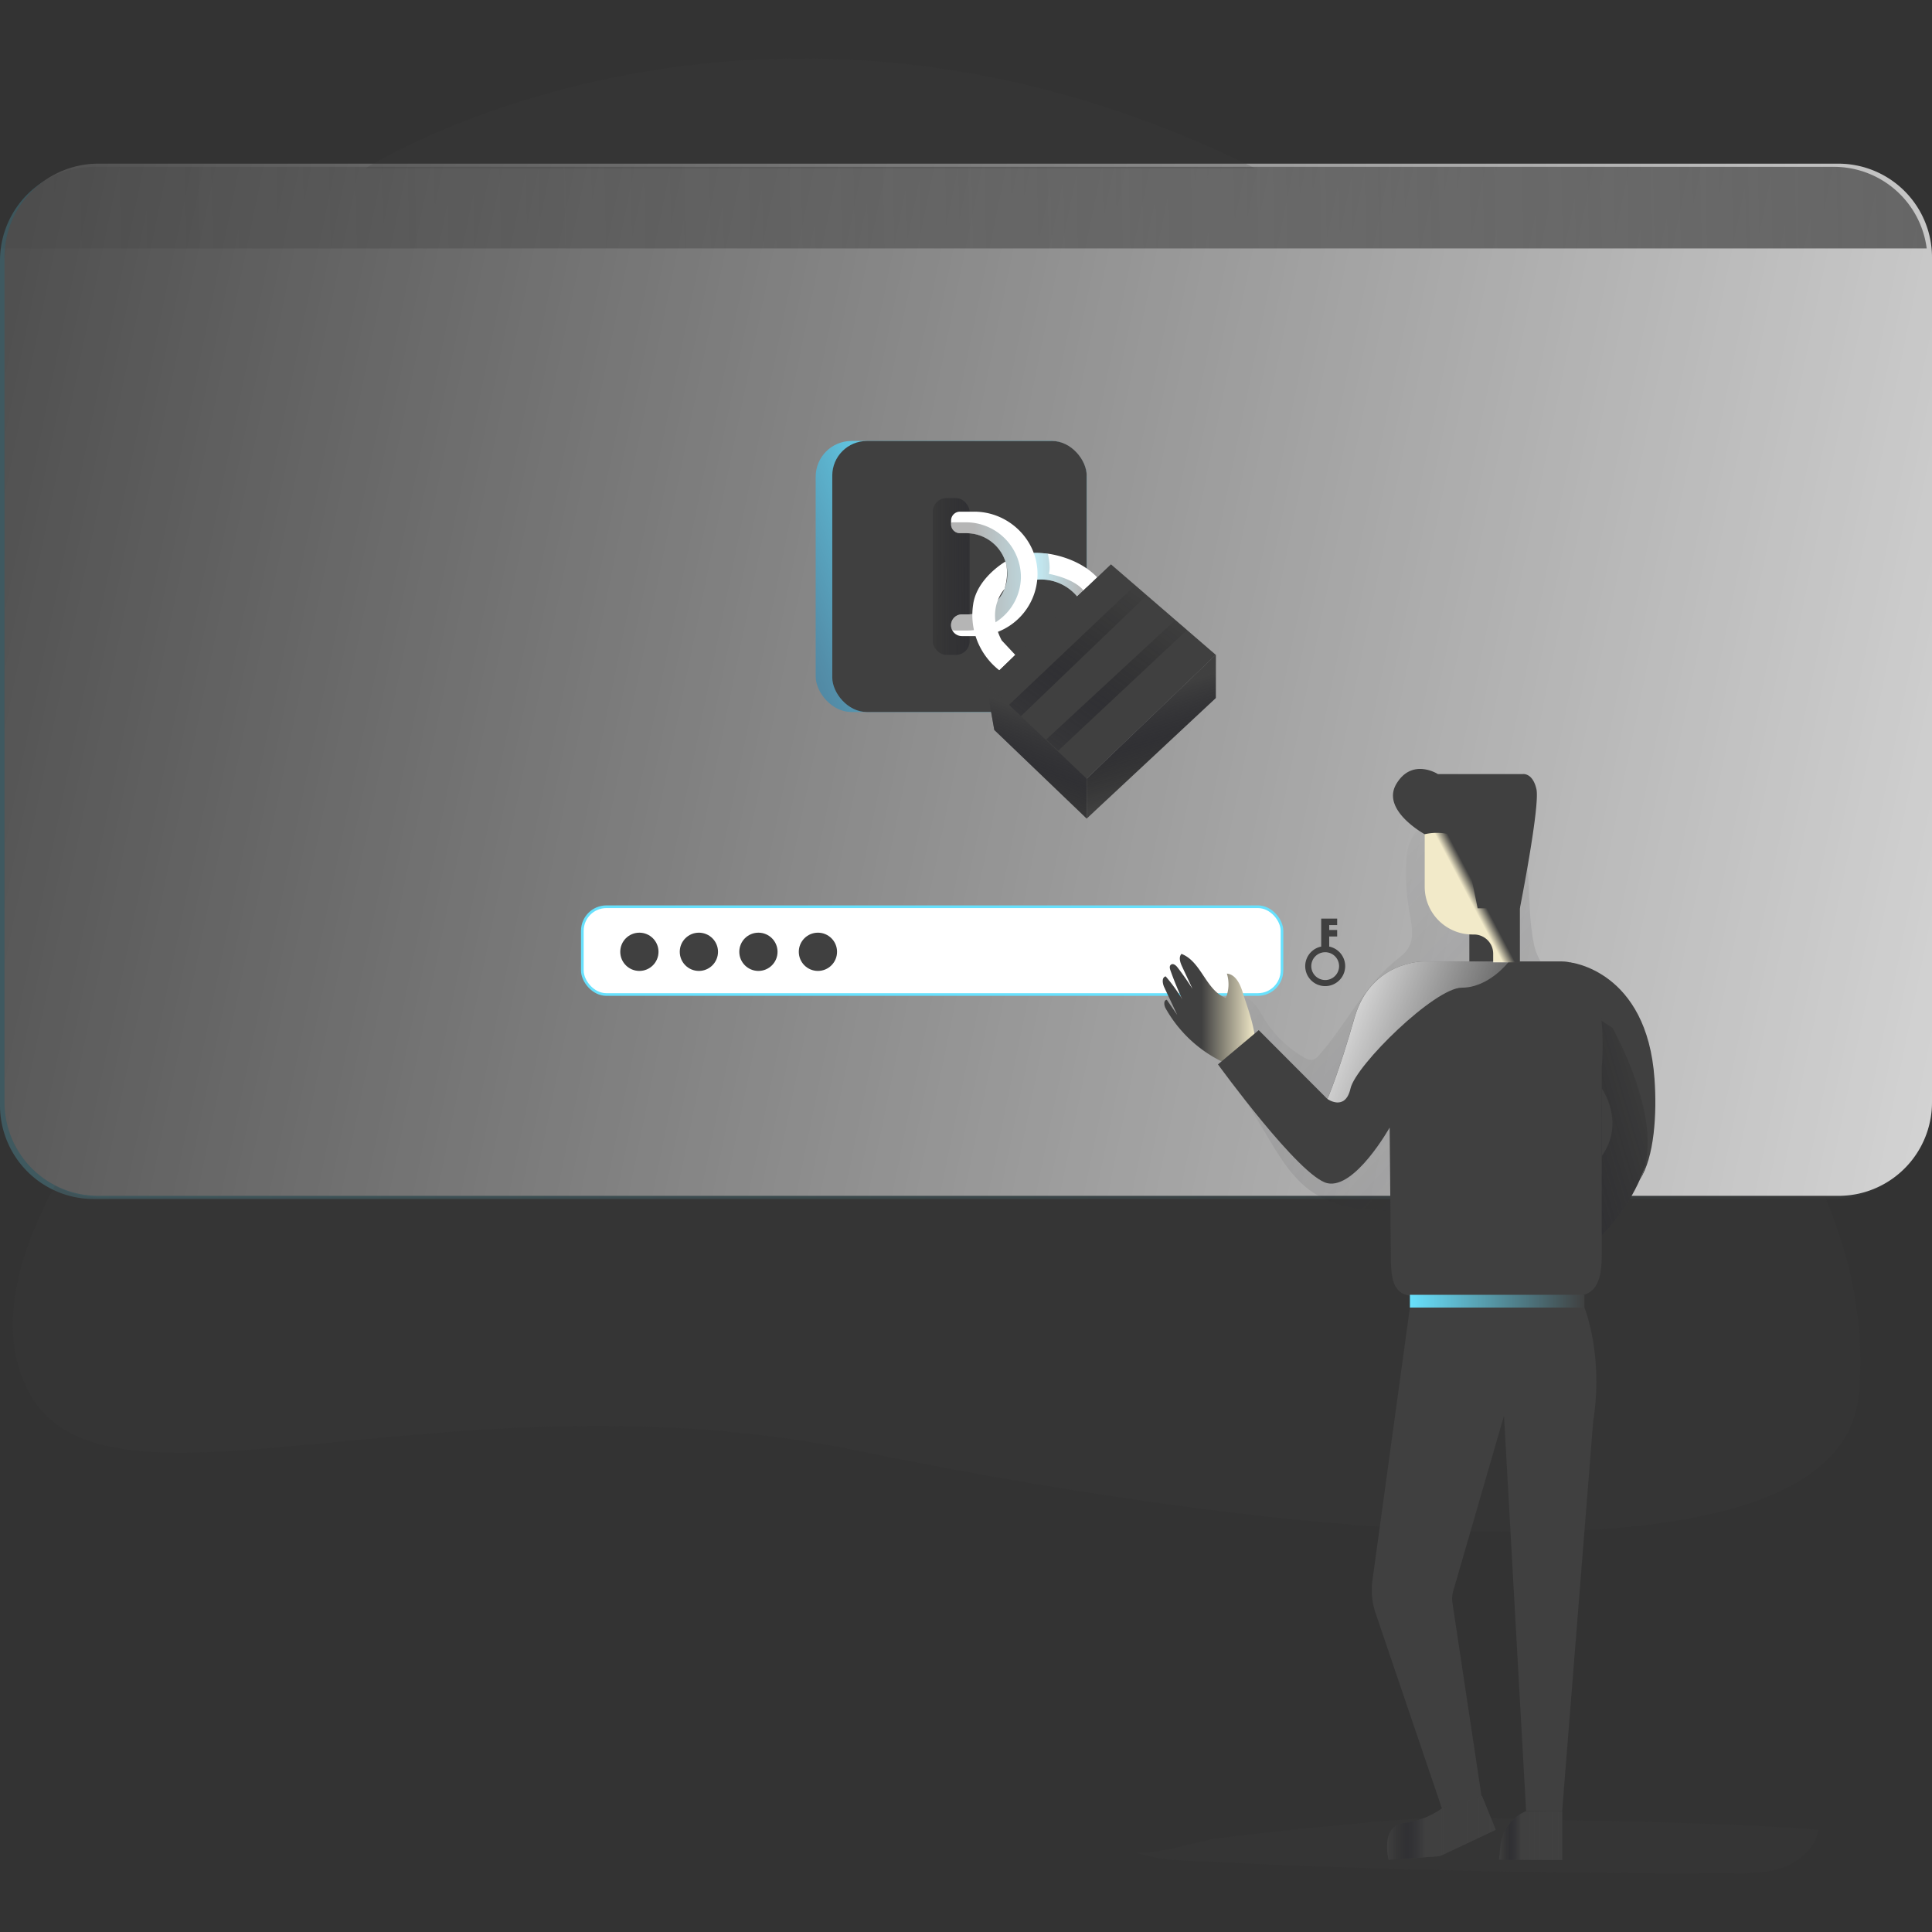 <svg id="SvgjsSvg2882" width="360" height="360" xmlns="http://www.w3.org/2000/svg" version="1.1" xmlns:xlink="http://www.w3.org/1999/xlink" xmlns:svgjs="http://svgjs.com/svgjs"><rect width="100%" height="100%" fill="#333333" stroke="none"/><defs id="SvgjsDefs2883"></defs><g id="SvgjsG2884"><svg xmlns="http://www.w3.org/2000/svg" xmlns:xlink="http://www.w3.org/1999/xlink" data-name="Layer 1" viewBox="0 0 635.4 597" width="360" height="360"><defs><linearGradient id="a" x1="95.1" x2="729.02" y1="205.4" y2="205.4" gradientUnits="userSpaceOnUse"><stop offset="0" stop-color="#68e1fd" class="stopColor68e1fd svgShape"></stop><stop offset="1" stop-color="#404040" class="stopColor69b9eb svgShape"></stop></linearGradient><linearGradient id="d" x1="4.71" x2="969.31" y1="120.92" y2="317.8" gradientUnits="userSpaceOnUse"><stop offset="0" stop-color="#ffffff" stop-opacity="0" class="stopColorfff svgShape"></stop><stop offset="1" stop-color="#ffffff" class="stopColorfff svgShape"></stop></linearGradient><linearGradient id="e" x1="40.96" x2="1173.8" y1="56.9" y2="33.99" gradientUnits="userSpaceOnUse"><stop offset=".02" stop-opacity="0" stop-color="#000000" class="stopColor000000 svgShape"></stop><stop offset=".99" stop-color="#404040" class="stopColor3f3d56 svgShape"></stop></linearGradient><linearGradient id="f" x1="313.9" x2="117.26" y1="169.99" y2="244.19" gradientUnits="userSpaceOnUse"><stop offset="0" stop-color="#68e1fd" class="stopColor68e1fd svgShape"></stop><stop offset=".01" stop-color="#67ddf9" class="stopColor67ddf9 svgShape"></stop><stop offset=".12" stop-color="#5cb3ce" class="stopColor5cb3ce svgShape"></stop><stop offset=".24" stop-color="#538ea9" class="stopColor538ea9 svgShape"></stop><stop offset=".37" stop-color="#4c718b" class="stopColor4c718b svgShape"></stop><stop offset=".5" stop-color="#404040" class="stopColor465a73 svgShape"></stop><stop offset=".63" stop-color="#404040" class="stopColor424a63 svgShape"></stop><stop offset=".79" stop-color="#404040" class="stopColor404059 svgShape"></stop><stop offset=".99" stop-color="#404040" class="stopColor3f3d56 svgShape"></stop></linearGradient><linearGradient id="g" x1="433.19" x2="451.34" y1="169.79" y2="169.79" xlink:href="#a"></linearGradient><linearGradient id="b" x1="299.94" x2="402.51" y1="170.35" y2="170.68" gradientUnits="userSpaceOnUse"><stop offset="0" stop-opacity="0" stop-color="#000000" class="stopColor000000 svgShape"></stop><stop offset=".02" stop-color="#030304" stop-opacity=".04" class="stopColor030304 svgShape"></stop><stop offset=".18" stop-color="#181821" stop-opacity=".39" class="stopColor181821 svgShape"></stop><stop offset=".35" stop-color="#404040" stop-opacity=".66" class="stopColor292839 svgShape"></stop><stop offset=".53" stop-color="#404040" stop-opacity=".85" class="stopColor363449 svgShape"></stop><stop offset=".73" stop-color="#404040" stop-opacity=".96" class="stopColor3d3b53 svgShape"></stop><stop offset=".99" stop-color="#404040" class="stopColor3f3d56 svgShape"></stop></linearGradient><linearGradient id="h" x1="447.14" x2="415.92" y1="169.19" y2="170.22" xlink:href="#a"></linearGradient><linearGradient id="i" x1="332.98" x2="366.51" y1="248.71" y2="159.01" xlink:href="#b"></linearGradient><linearGradient id="j" x1="383.62" x2="358.16" y1="240.51" y2="151.74" xlink:href="#b"></linearGradient><linearGradient id="k" x1="371.63" x2="244.49" y1="170.23" y2="351.29" xlink:href="#b"></linearGradient><linearGradient id="l" x1="385.52" x2="258.38" y1="179.98" y2="361.05" xlink:href="#b"></linearGradient><linearGradient id="m" x1="520.26" x2="770.91" y1="273.9" y2="509.89" xlink:href="#b"></linearGradient><linearGradient id="n" x1="643.36" x2="429.63" y1="334.68" y2="397.79" xlink:href="#b"></linearGradient><linearGradient id="c" x1="477.51" x2="507.97" y1="313.17" y2="313.17" gradientUnits="userSpaceOnUse"><stop offset="0" stop-color="#404040" class="stopColorecc4d7 svgShape"></stop><stop offset=".42" stop-color="#404040" class="stopColorefd4d1 svgShape"></stop><stop offset="1" stop-color="#f2eac9" class="stopColorf2eac9 svgShape"></stop></linearGradient><linearGradient id="o" x1="463.69" x2="521.1" y1="408.74" y2="408.74" xlink:href="#a"></linearGradient><linearGradient id="p" x1="486.41" x2="513.62" y1="276.32" y2="275.83" xlink:href="#c"></linearGradient><linearGradient id="q" x1="583.1" x2="577.49" y1="271.91" y2="274.87" xlink:href="#c"></linearGradient><linearGradient id="r" x1="595.75" x2="525" y1="333.25" y2="305.55" gradientUnits="userSpaceOnUse"><stop offset="0" stop-color="#ffffff" stop-opacity="0" class="stopColorfff svgShape"></stop><stop offset="1" stop-color="#ffffff" class="stopColorfff svgShape"></stop></linearGradient><linearGradient id="s" x1="551.28" x2="587" y1="581.96" y2="581.96" xlink:href="#b"></linearGradient><linearGradient id="t" x1="588.07" x2="608.85" y1="584.48" y2="584.48" xlink:href="#b"></linearGradient></defs><path fill="#404040" d="M372.34 589.54c6.45 2.66 13.58 3.05 20.54 3.38q88.11 4.25 176.34 4.07c5.88 0 11.89-.06 17.4-2.1s10.5-6.52 11.47-12.32c-36.83-2.86-73.92-2.58-110.62-3.94-19.24-.71-39.22 1.7-58.36 3.53q-14.55 1.4-29.05 3.28c-6.08.8-22.31 6.33-27.72 4.1Z" opacity=".18" class="color1d2741 svgShape"></path><path fill="#404040" d="m487.37 571.45 4.53 11.13-18.3 8.66-16.9 1.23s-2.89-11.13 5-12.12a27.15 27.15 0 0 0 12.78-4.94ZM501.9 576.48a13.73 13.73 0 0 0-8.42 11.3l-.49 4.69h20.78v-16Z" class="color68e1fd svgShape"></path><path fill="url(#a)" d="M729 66.46v277.88a30.78 30.78 0 0 1-30.79 30.79H125.89a30.79 30.79 0 0 1-30.79-30.79V66.46a30.83 30.83 0 0 1 30.79-30.79h572.34A30.83 30.83 0 0 1 729 66.46Z" opacity=".22" transform="translate(-95.1)" style="isolation:isolate"></path><path fill="#404040" d="M635.4 65.43V343.3a30.8 30.8 0 0 1-24.33 30.12 31.16 31.16 0 0 1-6.45.67H32.28a30.78 30.78 0 0 1-30.8-30.79V65.43a30.83 30.83 0 0 1 30.8-30.8h572.34a30.78 30.78 0 0 1 30.52 26.83 28.88 28.88 0 0 1 .26 3.97Z" class="color68e1fd svgShape"></path><path fill="url(#d)" d="M730.5 65.43V343.3a30.8 30.8 0 0 1-24.33 30.12 31.16 31.16 0 0 1-6.45.67H127.38a30.78 30.78 0 0 1-30.8-30.79V65.43a30.83 30.83 0 0 1 30.8-30.8h572.34a30.78 30.78 0 0 1 30.52 26.83 28.88 28.88 0 0 1 .26 3.97Z" transform="translate(-95.1)" style="isolation:isolate"></path><path fill="url(#e)" d="M728.76 62.5H95.36a30.79 30.79 0 0 1 30.53-26.83h572.34a30.78 30.78 0 0 1 30.53 26.83Z" transform="translate(-95.1)" style="isolation:isolate"></path><rect width="230.1" height="28.87" x="191.52" y="279.01" fill="#ffffff" stroke="#68e1fd" stroke-miterlimit="10" stroke-width=".88" rx="7.92" class="colorfff svgShape colorStroke68e1fd svgStroke"></rect><circle cx="210.28" cy="293.83" r="6.29" fill="#404040" class="color68e1fd svgShape"></circle><circle cx="229.85" cy="293.83" r="6.29" fill="#404040" class="color68e1fd svgShape"></circle><circle cx="249.43" cy="293.83" r="6.29" fill="#404040" class="color68e1fd svgShape"></circle><circle cx="269" cy="293.83" r="6.29" fill="#404040" class="color68e1fd svgShape"></circle><path fill="#404040" d="M437.15 292.11v-3.32h2.62v-2.14h-2.62v-1.6h2.62v-2.14h-5.25v9.2a6.57 6.57 0 1 0 2.63 0Zm-1.31 11a4.57 4.57 0 1 1 4.56-4.57 4.58 4.58 0 0 1-4.56 4.58Z" class="color68e1fd svgShape"></path><rect width="89.14" height="89.14" x="268.26" y="125.83" fill="url(#f)" rx="11.76" style="isolation:isolate"></rect><rect width="83.67" height="89.14" x="273.72" y="125.83" fill="#404040" rx="11.39" class="color68e1fd svgShape"></rect><path fill="#ffffff" d="m360.84 170.69-4.6 4.37-2 1.88a15.51 15.51 0 0 0-13-5.51 5.7 5.7 0 0 1-3.13-.51c-3.31-1.88 1.88-8.29 1.88-8.29a26.07 26.07 0 0 1 3.42.15 1.53 1.53 0 0 1 .3 0l.91.11c4.34.62 11.41 2.69 16.22 7.8Z" class="colorfff svgShape"></path><path fill="url(#g)" d="m451.16 174.65.18.41-2 1.88a15.51 15.51 0 0 0-13-5.51 5.7 5.7 0 0 1-3.13-.51l1.88-8.29s1.85 0 3.42.15a1.53 1.53 0 0 1 .3 0 7.56 7.56 0 0 1 .91.11s1.09 4.66.28 6.62c0 .03 7.67 1.31 11.16 5.14Z" opacity=".39" transform="translate(-95.1)"></path><rect width="12.12" height="51.56" x="306.77" y="144.62" fill="url(#b)" rx="4.51"></rect><path fill="#ffffff" d="M341.22 169.7a20.49 20.49 0 0 1-20.47 20.3h-4.41a3.55 3.55 0 0 1-3.19-2 3.55 3.55 0 0 1 3.19-5.13h1.64a13.35 13.35 0 0 0 13.35-13.64 13.53 13.53 0 0 0-13.62-13.07h-2a2.92 2.92 0 0 1-2.92-2.92V152a2.92 2.92 0 0 1 2.92-2.92h4.69c11.33-.01 20.9 9.27 20.82 20.62Z" class="colorfff svgShape"></path><path fill="url(#h)" d="M430.86 170.52a17.81 17.81 0 0 1-17.79 17.66h-3.84a3.19 3.19 0 0 1-1-.16 3.55 3.55 0 0 1 3.19-5.13h1.64a13.35 13.35 0 0 0 13.35-13.64 13.53 13.53 0 0 0-13.62-13.07h-2a2.92 2.92 0 0 1-2.92-2.92v-.55a2.63 2.63 0 0 1 .8-.13h4.07a18.08 18.08 0 0 1 18.12 17.94Z" opacity=".39" transform="translate(-95.1)"></path><path fill="#ffffff" d="M330.69 165.47s1.34 3.59-.33 9.07c0 0-6.33 6.51-.93 16.86l4.46 4.77-5.19 5.11a23 23 0 0 1-8.67-21.54c1.15-8.82 10.66-14.27 10.66-14.27Z" class="colorfff svgShape"></path><path fill="#404040" d="m324.27 205.4 41.1-39 34.48 29.77-42.46 40.73-33.12-31.5zM324.27 205.4l2.73 15.46 30.39 29.16V236.9l-33.12-31.5z" class="color68e1fd svgShape"></path><path fill="#404040" d="M399.85 196.17v14.19l-42.46 39.66V236.9l42.46-40.73z" class="color68e1fd svgShape"></path><path fill="url(#i)" d="m324.27 205.4 2.73 15.46 30.39 29.16V236.9l-33.12-31.5z"></path><path fill="url(#j)" d="M399.85 196.17v14.19l-42.46 39.66V236.9l42.46-40.73z"></path><path fill="url(#k)" d="m331.85 212.61 41.49-39.33 3.83 3.31-41.41 39.74-3.91-3.72z"></path><path fill="url(#l)" d="m344.1 224 42.48-39.33 3.83 3.3-42.4 39.74-3.91-3.71z"></path><path fill="url(#m)" d="M557.7 262.72a76.31 76.31 0 0 0 1 18.48c.68 3.77 1.59 7.92-.35 11.24-1 1.8-2.8 3.06-4.41 4.39-10.22 8.4-16.13 20.87-24.86 30.81a4.4 4.4 0 0 1-2.38 1.69 4.31 4.31 0 0 1-2.78-.79 36.94 36.94 0 0 1-13-12.64c-1.57-2.56-3-5.48-5.7-6.79-5-2.46-11.06 2.77-11.61 8.34s2.44 10.81 5.33 15.6l13.37 22.18c4.07 6.76 8.36 13.75 15 18a36.23 36.23 0 0 0 15.11 5.1c7.58 1 15.27.5 22.9-.09q20.93-1.62 41.75-4.16c4.76-.58 10.17-1.62 12.58-5.75 1.62-2.78 1.4-6.21 1.12-9.41q-1.47-17.39-3-34.77c-.55-6.57-1.37-13.71-6-18.39-2.77-2.78-6.65-4.36-9.11-7.43a18.63 18.63 0 0 1-3.3-8.31c-2.37-12.5-.1-25.93-5-37.7-1-2.38-2.34-4.74-4.55-6.07a12.2 12.2 0 0 0-6.59-1.33c-10.95.31-24.72 5.53-25.52 17.8Z" opacity=".21" transform="translate(-95.1)"></path><path fill="#404040" d="M611.37 439.22c-5.93 68.33-193.92 46.44-329.11 18.74S35.53 485.66 9.81 439.22c-11.39-20.56-3.78-46.24 8.25-68.48a30.59 30.59 0 0 0 15 3.87H600.3c7.81 18.39 13.18 40.39 11.07 64.61Z" opacity=".18" class="color68e1fd svgShape"></path><path fill="#404040" d="m463.69 410.83-12.31 89.66a23.88 23.88 0 0 0 1.15 11.21l22 64.78 12.86-4-9.7-64.45a9.23 9.23 0 0 1 .26-4l16.69-57.64 7.26 130h11.87l10.21-128.29c3.46-21.44-2.88-37.27-2.88-37.27Z" class="color3f3d56 svgShape"></path><path fill="#404040" d="m526.78 387.09-12.18-78.46-1.7-9.56s22.74 13 29.26 35.74c8.53 29.85-15.38 52.28-15.38 52.28Z" class="color68e1fd svgShape"></path><path fill="url(#n)" d="m621.88 387.09-12.18-78.46-1.7-9.56s22.74 13 29.26 35.74c8.53 29.85-15.38 52.28-15.38 52.28Z" transform="translate(-95.1)"></path><path fill="#404040" d="M539.28 368.83c9.23-18.25-9-50-9-50l-15.7-10.19 1.77-11.33s25.32 2.59 27.79 38.34c.82 11.51-.04 25.73-4.86 33.18Z" class="color68e1fd svgShape"></path><path fill="url(#c)" d="M503.93 307.57c-.85-2.88-2.33-6.31-5.33-6.57a11.91 11.91 0 0 1-.34 8c-6.54-2.42-8.06-12-14.59-14.48-1 1.06-.44 2.79.18 4.11q1.71 3.69 3.44 7.38-2.3-3.62-4.89-7c-.51-.69-1.39-1.44-2.11-1s-.46 1.37-.2 2.09c1.14 3.2 2.44 6.35 3.87 9.43a53.92 53.92 0 0 0-5.49-7.62c-1.34.33-1.06 2.31-.48 3.56l4.29 9.14-3.44-5c-1.11.11-.94 1.81-.4 2.79a42.79 42.79 0 0 0 20.5 18.43c1.76.75 3.8 1.37 5.53.56 7.44-3.39.9-18.88-.54-23.82Z" transform="translate(-95.1)"></path><path fill="#404040" d="M526.78 331.84v61.52c0 7.54-1.23 13.67-8.78 13.67h-52.72c-7.52 0-7.81-6.07-7.86-13.58l-.39-41.81s-11.38 20.27-20.46 18.3-36-39.08-36-39.08l13.4-11.26 22.58 22.64s3.63-8.25 8.91-26.72S467.9 297 467.9 297h45.84c16.55 0 13.04 34.84 13.04 34.84Z" class="color68e1fd svgShape"></path><path fill="#404040" d="M526.78 338.77s7.92 11.13 0 22.26Z" class="color3f3d56 svgShape"></path><path fill="url(#o)" d="M463.69 406.64h57.41v4.19h-57.41z"></path><path fill="url(#p)" d="M483.24 255.16h16.57v42.13h-16.57z"></path><path fill="url(#q)" d="M594.92 250.54v46.76h-8.74v-2.85a6.31 6.31 0 0 0-6.32-6.31h-.5a15.7 15.7 0 0 1-15.7-15.7v-21.9Z" transform="translate(-95.1)"></path><path fill="#404040" d="M468.56 255.16s-14.5-7.91-9.31-16.57 13.65-3.21 13.65-3.21h27.95s3.21-.5 4.45 4.94-5.44 39.21-5.44 39.21h-13.89l-1.78-8.78s2.77-3 2.52-6.19a2.6 2.6 0 0 0-4.94-1.23c-1.25 2.22-.75-7.18-5.2-8.17a18.1 18.1 0 0 0-8.01 0Z" class="color3f3d56 svgShape"></path><path fill="url(#r)" d="M591.21 297.21s-6.43 8.42-15.34 8.42-34.87 25.47-36.61 33.14-7.59 3.47-7.59 3.47 3.63-8.25 8.91-26.72S563 297 563 297h23.3Z" transform="translate(-95.1)" style="isolation:isolate"></path><path fill="url(#s)" d="m582.47 571.45 4.53 11.13-18.3 8.66-16.9 1.23s-2.89-11.13 5-12.12a27.15 27.15 0 0 0 12.78-4.94Z" transform="translate(-95.1)"></path><path fill="url(#t)" d="M597 576.48a13.73 13.73 0 0 0-8.42 11.3l-.49 4.69h20.78v-16Z" transform="translate(-95.1)"></path><path fill="#404040" d="M120.13 36.19s128.36-81.43 292.74 0Z" opacity=".18" class="color68e1fd svgShape"></path></svg></g></svg>